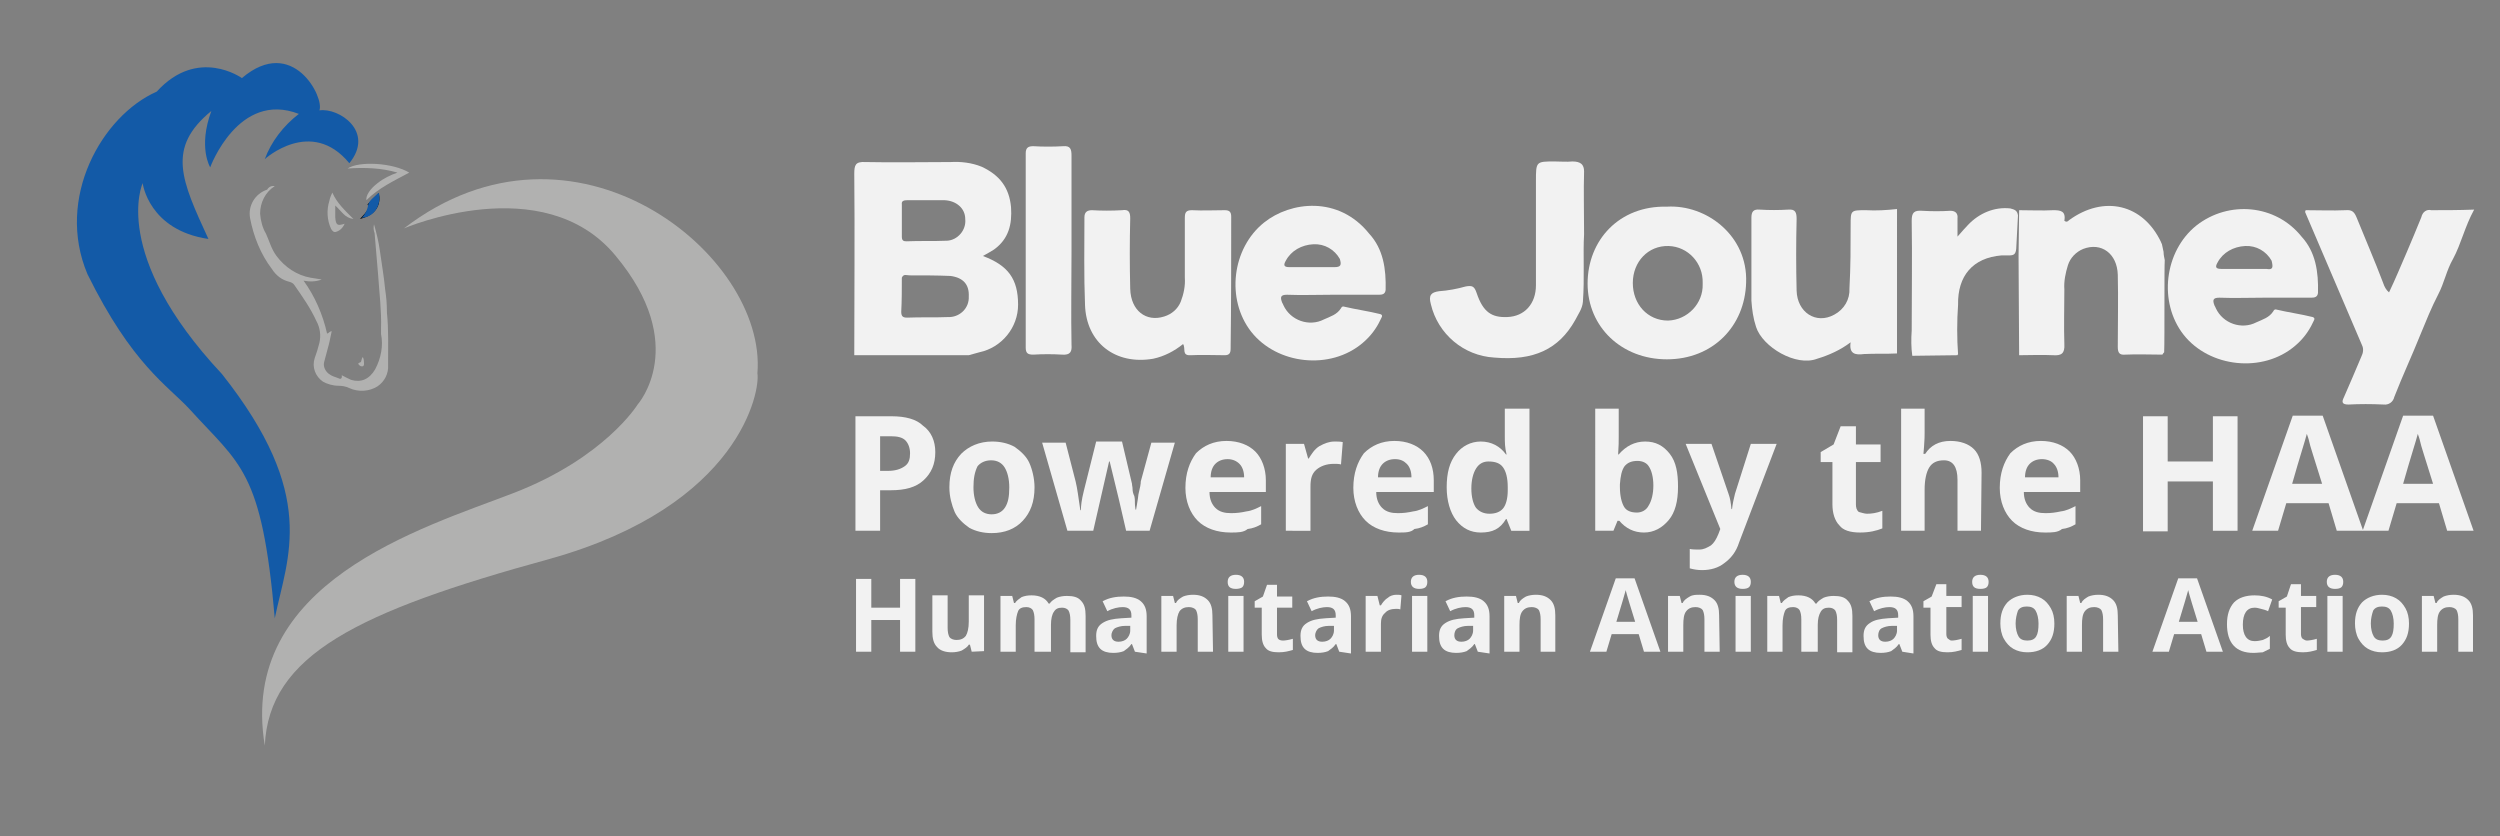 <svg xmlns="http://www.w3.org/2000/svg" xmlns:xlink="http://www.w3.org/1999/xlink" id="Layer_1" x="0px" y="0px" viewBox="0 0 425.8 142.4" style="enable-background:new 0 0 425.8 142.4;" xml:space="preserve">
<rect x="0" y="0" width="425.8" height="142.4" fill="#808080" stroke="none"/>
<style type="text/css">
	.st0{fill:#B1B1B0;}
	.st1{fill:#135AA7;}
	.st2{fill:#F2F2F2;}
	.st3{fill:none;}
	.st4{enable-background:new    ;}
</style>
<g id="Layer_2_1_">
	<g id="Layer_1-2">
		<g>
			<g>
				<path class="st0" d="M61.8,60.8C62,61.2,62,61.7,62,62c0,0.2-0.1,0.4-0.3,0.4c-0.3,0-0.4-0.1-0.6-0.3c-0.2-0.3,0.1-0.3,0.3-0.4      C61.6,61.6,61.5,61.2,61.8,60.8"></path>
			</g>
			<g>
				<path class="st1" d="M41.2,13.3c0,0-7.5-5.4-14.5,2.3c-9.3,4.1-17.3,18.1-11.8,31.1c7.6,15.4,13.6,18.9,17.4,23      c8.6,9.5,12.3,10.3,14.5,35.6c2.2-10.6,7.4-20.9-9-41.6C18.7,43.3,24.3,31.2,24.3,31.2s1,8,11.2,9.5c-4.6-10-7.2-15.5,0.5-21.8      c-2.3,6.2-0.2,9.6-0.2,9.6s4.8-13.1,15.1-9.1c-2.6,2-4.7,4.7-5.8,7.7c0,0,7.9-7.2,14.4,0.7c4.4-5.4-1.8-9.5-5.1-9      C55.3,16.7,49.9,5.9,41.2,13.3"></path>
			</g>
			<g>
				<path d="M62.6,34.8l1.9-1.9c0,0,1.1,3.3-3.2,4.4C62.5,36,63,35.5,62.6,34.8"></path>
			</g>
			<g>
				<path class="st0" d="M46.8,31.7c-1.6,1-2.5,2.8-2.5,4.7c0.1,1.2,0.4,2.4,1,3.4c0.6,1.3,0.9,2.6,1.8,3.8c1.4,1.9,3.5,3.3,5.8,3.7      c0.7,0.1,1.3,0.2,1.9,0.3c-1,0.4-2.1,0.4-3.1,0.2c1.9,2.6,3.3,5.8,4,9c0.3,0,0.3-0.3,0.8-0.4c-0.2,0.8-0.3,1.6-0.5,2.3      c-0.3,1-0.5,2-0.8,3c-0.2,0.8,0.3,1.7,1,2.1c0.4,0.3,0.9,0.4,1.4,0.6c0.5,0.3,0.7,0,0.6-0.5c0.5,0.3,1,0.5,1.6,0.8      c1.7,0.5,3.1-0.1,4.1-1.8c1-1.9,1.4-4,1-6c0-0.3,0-0.6,0-0.9c0.1-3-0.3-6.2-0.5-9.2c-0.2-2.4-0.4-4.7-0.6-7.1      c-0.2-0.5-0.2-1-0.1-1.5c0.4,1.4,0.8,3,1,4.5c0.3,2.2,0.7,4.4,0.9,6.6c0.2,1.3,0.3,2.5,0.3,3.9c0.3,3,0.2,5.9,0.2,9      c0.1,1.4-0.6,2.8-1.8,3.6c-1.4,0.9-3.3,1-4.8,0.3c-0.6-0.3-1.3-0.4-1.9-0.4c-0.9,0-1.9-0.3-2.6-0.7c-1.3-0.9-1.9-2.5-1.4-4      c0.3-0.8,0.6-1.8,0.8-2.6c0.3-1.3,0.1-2.6-0.5-3.7c-1-2.2-2.4-4.2-3.8-6.2c-0.2-0.3-0.5-0.4-0.8-0.5c-1.3-0.3-2.3-1.1-3-2.2      c-1.9-2.5-3.1-5.5-3.7-8.6c-0.4-2.1,0.8-4.2,2.9-4.9C45.8,31.8,46.3,31.6,46.8,31.7"></path>
			</g>
			<g>
				<path class="st0" d="M69.7,29.4c-2.6,1.4-5.2,2.6-7.3,4.7c-0.1-0.8,0.6-1.9,1.9-2.9c1-0.8,2.2-1.4,3.4-1.8      c-2.7-0.8-5.6-0.9-8.5-0.7C61.1,27.4,66.9,27.7,69.7,29.4"></path>
			</g>
			<g>
				<path class="st0" d="M57.1,35c0,0.8,0,1.4,0,2c0.1,1.4,0.4,1.5,1.6,1.1c-0.3,0.7-0.8,1.2-1.5,1.4c-0.4,0.1-0.6-0.2-0.8-0.5      c-0.7-1.5-0.8-3.2-0.3-4.8c0.1-0.5,0.3-1,0.5-1.4c0.8,1.8,2.1,3,3.6,4.5C58.7,37.1,58.2,36,57.1,35"></path>
			</g>
			<g>
				<path class="st1" d="M61.6,37.1c0.6-0.6,1-1.4,1.1-2.2c0.2-0.8,1-1.3,1.6-1.9c0.3-0.3,0.3,0.1,0.3,0.3      C64.8,35.2,63.6,37,61.6,37.1L61.6,37.1C61.7,37.2,61.7,37.2,61.6,37.1"></path>
			</g>
			<g>
				<path class="st0" d="M68.8,38.9c0,0,23.7-10.2,36,4.6c12.8,15.3,3.8,25.4,3.8,25.4S103,78,87.4,84c-15.6,6-46.9,15.2-42.3,43      c0.7-15.4,15.7-22.8,48.5-31.8c32.6-9.1,35.9-28.8,35.4-31.6C130.7,43.4,97.7,16.7,68.8,38.9"></path>
			</g>
		</g>
		<g>
			<g id="Page_3">
				<g id="Blue_Journey">
					<g id="Blue_Journey_Powered_by_the_HAA">
						<g>
							<path class="st2" d="M167.4,43.6c0.7-0.4,1.3-0.7,1.9-1.1c2.5-1.8,3.1-4.3,2.9-7.2c-0.3-3.4-2-5.5-5-6.9         c-1.7-0.7-3.6-0.9-5.3-0.8c-4.8,0-9.6,0.1-14.5,0c-1.7-0.1-1.9,0.5-1.9,2c0.1,10.3,0,20.6,0,30.9h19.5         c0.6-0.2,1.2-0.3,1.8-0.5c3.8-0.8,6.6-4.2,6.6-8.1C173.4,47.5,171.7,45.2,167.4,43.6 M154.5,34.1h6.4c2,0.1,3.5,1.4,3.5,3.2         c0.2,1.9-1.3,3.6-3.1,3.7h-0.1c-2.3,0.1-4.5,0-6.8,0.1c-0.5,0-0.8-0.1-0.8-0.8v-5.5C153.5,34.2,154,34.1,154.5,34.1          M165,50.5c0.1,1.9-1.4,3.4-3.2,3.5c-0.1,0-0.1,0-0.2,0c-2.4,0.1-4.7,0-7.1,0.1c-0.7,0-1-0.2-1-1c0.1-1.9,0.1-3.8,0.1-5.8         c0.3-0.7,0.8-0.4,1.3-0.4c2.4,0,4.7,0,7,0.1C164.1,47.3,165.1,48.5,165,50.5"></path>
						</g>
						<g>
							<path class="st2" d="M215.3,37.9c-5.5,4.4-6.5,13.1-2.2,18.6c4.4,5.6,13.5,6.6,19,1.9c1.3-1.1,2.3-2.4,3-3.9         c0.1-0.3,0.6-0.8,0-1c-2-0.5-4.2-0.8-6.3-1.3c-0.2,0-0.3,0.1-0.4,0.3c-0.7,1.1-1.8,1.4-2.9,1.9c-2.5,1.3-5.7,0.2-6.9-2.4         c-0.1-0.2-0.1-0.3-0.2-0.4c-0.4-1-0.3-1.4,0.8-1.4c2.5,0.1,5.1,0,7.7,0h7.8c0.6,0,1.2,0,1.3-0.8c0.1-3.6-0.4-7-2.8-9.6         C228,33.3,219.8,34.3,215.3,37.9 M227.3,45.5h-7.7c-1,0-1-0.4-0.6-1.1c0.9-1.7,2.7-2.7,4.7-2.8c1.9-0.1,3.6,0.9,4.5,2.5         C228.5,45.1,228.4,45.5,227.3,45.5"></path>
						</g>
						<g>
							<path class="st2" d="M317.8,35.8c-2.6,0-2.6,0-2.6,2.6c0,3.6,0,7.1-0.2,10.7c0.1,1.9-0.9,3.6-2.6,4.5         c-3.1,1.7-6.3-0.4-6.4-4.1c-0.1-4.1-0.1-8.1,0-12.2c0-1.1-0.2-1.7-1.4-1.6c-1.6,0.1-3.3,0.1-4.9,0c-1.1-0.1-1.4,0.4-1.4,1.4         v14.1c0.1,1.5,0.3,3,0.8,4.5c1.1,3.4,6.8,6.8,10.4,5.4c2-0.6,4-1.5,5.7-2.8c-0.3,2,0.8,2.2,2.3,2c1.9-0.1,3.7,0,5.6-0.1V35.6         C321.3,35.8,319.6,35.9,317.8,35.8"></path>
						</g>
						<g>
							<path class="st2" d="M209.7,36.9c0-0.8-0.3-1.1-1.1-1.1c-1.9,0-3.7,0.1-5.6,0c-1,0-1.2,0.4-1.2,1.3v10.2         c0.1,1.4-0.2,2.8-0.7,4.1c-0.5,1.2-1.5,2.1-2.8,2.5c-3.1,1-5.7-1-5.8-4.7c-0.1-4.1-0.1-8,0-12c0-1-0.2-1.6-1.4-1.4         c-1.7,0.1-3.5,0.1-5.1,0c-0.8,0-1.3,0.3-1.3,1.2c0,4.9-0.1,9.9,0.1,14.9c0.2,6.5,5.2,10.3,11.6,9.2c1.9-0.4,3.6-1.3,5.1-2.5         c0.5,0.7-0.3,2,1.3,1.9c1.9-0.1,3.8,0,5.8,0c0.8,0,1-0.4,1-1.1C209.7,51.9,209.7,44.4,209.7,36.9"></path>
						</g>
						<g>
							<path class="st2" d="M283.9,35.2c-8.1-0.2-13.5,5.7-13.5,13.1s5.8,12.9,13.5,12.9c7.8,0,13.3-5.6,13.5-13.1         C297.7,40.2,290.7,34.8,283.9,35.2 M284.1,54.6c-3.5,0-6-2.8-6-6.4c0-3.6,2.6-6.4,6.1-6.3c3.3,0.1,5.9,2.9,5.8,6.3         c0,0.1,0,0.1,0,0.2C290.1,51.7,287.4,54.5,284.1,54.6"></path>
						</g>
						<g>
							<path class="st2" d="M368.7,44.3c-0.1-0.5-0.2-0.9-0.2-1.4c0,0-0.2-1-0.3-1.4l-0.1-0.1v-0.1c-3.1-6.6-9.8-8.1-15.7-3.8         c-0.2,0.2-0.4,0.4-0.8,0.1c0.3-1.7-0.7-1.8-1.9-1.8c-1.9,0.1-3.8,0-5.8,0c0,2.5-0.1,5.2-0.1,7.8c0,5.6,0.1,11.3,0.1,16.9         c1.9,0,3.8-0.1,5.8,0c1.4,0.1,2-0.3,1.9-1.9c-0.1-3.1,0-6.2,0-9.3c-0.1-1.4,0.2-2.8,0.6-4.1c0.4-1.3,1.4-2.3,2.6-2.8         c3.1-1.2,5.8,0.8,5.9,4.4c0.1,4.1,0,8.3,0,12.3c0,1,0.3,1.4,1.3,1.3c2-0.1,4.2,0,6.3,0c0.1-0.2,0.2-0.3,0.3-0.4         C368.7,57.7,368.6,45.6,368.7,44.3"></path>
						</g>
						<g>
							<path class="st2" d="M267.8,27.5c-1,0.1-1.9,0-3,0c-3.2,0-3.2,0-3.2,3.4v17.7c0,3.1-1.9,5.3-4.9,5.4         c-2.6,0.1-4.1-0.8-5.2-4.1c-0.4-1.2-0.8-1.3-1.9-1.1c-1.4,0.4-3,0.7-4.5,0.8c-1.4,0.2-1.8,0.7-1.4,2.2         c1.2,5.1,5.6,8.8,10.8,9.1c6.7,0.6,11-1.4,13.8-6.4c0.5-1,1.2-1.9,1.3-3.1c0.3-4.1,0-8.1,0.2-11.5c0-4.1-0.1-7.4,0-10.7         C269.8,28,269.2,27.5,267.8,27.5"></path>
						</g>
						<g>
							<path class="st2" d="M182.5,42.8L182.5,42.8V26.5c0-1.1-0.2-1.7-1.4-1.6c-1.7,0.1-3.5,0.1-5.1,0c-0.8,0-1.3,0.2-1.3,1.2v33.1         c0,1,0.4,1.2,1.3,1.2c1.6-0.1,3.3-0.1,4.9,0c1.4,0.1,1.7-0.5,1.6-1.7C182.4,53.5,182.5,48.2,182.5,42.8"></path>
						</g>
						<g>
							<path class="st2" d="M342.4,35.5c-2.7-0.3-5.3,0.8-7.2,2.8c-0.5,0.5-1,1.1-1.8,2v-3.1c0.1-0.8-0.3-1.3-1.2-1.3         c-1.6,0.1-3.2,0.1-4.8,0c-1.4-0.1-1.8,0.3-1.8,1.7c0.1,6.2,0,12.5,0,18.7c-0.1,1.4-0.1,2.9,0.1,4.3c2.5,0,5.1-0.1,7.7-0.1         v-0.1h0.1c-0.2-2.8-0.2-5.7,0-8.5c-0.1-4.9,2.5-8,7.4-8.4c0.4,0,0.8,0,1.3,0c0.8,0,1.1-0.2,1.2-1.1c0.1-1.9,0.2-3.7,0.3-5.7         C343.6,35.9,343.2,35.7,342.4,35.5"></path>
						</g>
						<g>
							<path class="st2" d="M414.1,35.8c-0.8-0.2-1.5,0.3-1.7,1.2l0,0c-0.8,2-1.7,4.1-2.5,6c-1,2.3-1.9,4.5-3,6.8         c-0.5-0.4-0.8-1-1-1.6c-1.4-3.7-3-7.4-4.5-11.1c-0.4-1-0.8-1.4-1.9-1.3c-2.3,0.1-4.5,0-6.8,0l-0.1,0.3         c3.2,7.5,6.5,15.2,9.7,22.7c0.3,0.6,0.2,1.3-0.1,1.9c-1,2.4-2,4.7-3,7c-0.4,0.8-0.3,1.2,0.8,1.2c1.9-0.1,3.9-0.1,6,0         c0.8,0.1,1.6-0.4,1.8-1.3c1.4-3.6,3-7,4.4-10.5c1-2.4,1.9-4.7,3.1-7c1-1.9,1.4-4.1,2.5-6c1.4-2.6,2-5.5,3.6-8.4         C418.7,35.8,416.4,35.8,414.1,35.8"></path>
						</g>
						<g>
							<path class="st2" d="M374.1,38.4c-5.5,4.4-6.5,13.1-2.2,18.6c4.4,5.6,13.5,6.6,19,1.9c1.3-1.1,2.3-2.4,3-3.9         c0.1-0.3,0.6-0.8,0-1c-2-0.5-4.2-0.8-6.3-1.3c-0.2,0-0.3,0.1-0.4,0.3c-0.7,1.1-1.8,1.4-2.9,1.9c-2.5,1.3-5.7,0.2-6.9-2.4         c-0.1-0.2-0.1-0.3-0.2-0.4c-0.4-1-0.3-1.4,0.8-1.4c2.5,0.1,5.1,0,7.7,0h7.8c0.6,0,1.2,0,1.3-0.8c0.1-3.6-0.4-7-2.8-9.6         C387.6,34.8,379.6,34.1,374.1,38.4 M386,45.8h-7.7c-1,0-1-0.4-0.6-1.1c0.9-1.7,2.7-2.7,4.7-2.8c1.9-0.1,3.6,0.9,4.5,2.5         C387.2,45.6,387.1,46,386,45.8"></path>
						</g>
					</g>
					<g>
						<rect x="144.2" y="68.5" class="st3" width="265" height="45.4"></rect>
					</g>
					<g class="st4">
						<path class="st2" d="M159.3,77c0,2.1-0.7,3.6-2,4.8c-1.3,1.2-3.1,1.7-5.6,1.7h-1.8v6.9h-4.2V70.9h6.2c2.3,0,4.2,0.5,5.3,1.6        C158.6,73.5,159.3,75.1,159.3,77z M149.9,80.2h1.3c1.3,0,2.2-0.3,2.9-0.8c0.7-0.5,0.9-1.2,0.9-2.2c0-0.9-0.3-1.7-0.8-2.2        c-0.5-0.5-1.3-0.7-2.5-0.7h-1.8V80.2z"></path>
						<path class="st2" d="M176.2,83c0,2.5-0.7,4.3-2,5.7c-1.3,1.4-3.1,2.1-5.3,2.1c-1.4,0-2.7-0.3-3.8-0.9c-1-0.7-2-1.6-2.5-2.7        c-0.5-1.2-0.9-2.6-0.9-4.2c0-2.5,0.7-4.3,2-5.7c1.3-1.3,3.1-2.1,5.3-2.1c1.4,0,2.7,0.3,3.8,0.9c1,0.7,2,1.6,2.5,2.7        S176.2,81.5,176.2,83z M165.8,83c0,1.4,0.3,2.6,0.8,3.4c0.5,0.8,1.3,1.2,2.3,1.2c1,0,1.8-0.4,2.3-1.2c0.5-0.8,0.7-1.8,0.7-3.4        c0-1.4-0.3-2.6-0.8-3.4c-0.5-0.8-1.3-1.2-2.3-1.2c-1,0-1.8,0.4-2.3,1C166,80.4,165.8,81.5,165.8,83z"></path>
						<path class="st2" d="M191.8,90.4l-1.2-5.2l-1.6-6.6h-0.1l-2.7,11.8h-4.4l-4.3-15h4l1.7,6.6c0.3,1.2,0.5,2.9,0.8,4.9h0.1        c0-0.7,0.1-1.7,0.5-3.3l0.3-1.2l1.8-7.2h4.4l1.7,7.2c0,0.3,0.1,0.5,0.1,0.9s0.1,0.8,0.3,1.2c0.1,0.4,0.1,0.9,0.1,1.3        c0,0.4,0.1,0.8,0.1,1h0.1c0.1-0.7,0.3-1.6,0.4-2.6c0.3-1.2,0.4-1.8,0.4-2.2l1.8-6.6h4l-4.3,15h-4.2V90.4z"></path>
						<path class="st2" d="M209.6,90.7c-2.3,0-4.3-0.7-5.6-2c-1.3-1.3-2.1-3.3-2.1-5.6c0-2.5,0.7-4.4,1.8-5.9c1.3-1.3,3-2.1,5.2-2.1        c2.1,0,3.8,0.7,4.9,1.8s1.8,2.9,1.8,4.9v2h-9.6c0,1.2,0.4,2.1,1,2.7c0.7,0.7,1.6,0.9,2.7,0.9c0.9,0,1.7-0.1,2.6-0.3        c0.9-0.1,1.7-0.5,2.5-0.9v3.1c-0.7,0.4-1.4,0.7-2.3,0.8C211.8,90.7,210.8,90.7,209.6,90.7z M209.1,78.2        c-0.9,0-1.6,0.3-2.1,0.8c-0.5,0.5-0.8,1.3-0.8,2.3h5.7c0-1-0.3-1.8-0.8-2.3C210.6,78.5,209.9,78.2,209.1,78.2z"></path>
						<path class="st2" d="M227.3,75.2c0.5,0,1,0,1.4,0.1l-0.3,3.8c-0.4-0.1-0.8-0.1-1.2-0.1c-1.3,0-2.3,0.4-3,1        c-0.8,0.7-1,1.6-1,2.9v7.5H219V75.6h3.1l0.7,2.5h0.1c0.5-0.8,1-1.6,1.8-2.1C225.6,75.5,226.4,75.2,227.3,75.2z"></path>
						<path class="st2" d="M238.2,90.7c-2.3,0-4.3-0.7-5.6-2c-1.3-1.3-2.1-3.3-2.1-5.6c0-2.5,0.7-4.4,1.8-5.9c1.3-1.3,3-2.1,5.2-2.1        c2.1,0,3.8,0.7,4.9,1.8c1.2,1.2,1.8,2.9,1.8,4.9v2h-9.8c0,1.2,0.4,2.1,1,2.7c0.7,0.7,1.6,0.9,2.7,0.9c0.9,0,1.7-0.1,2.6-0.3        c0.9-0.1,1.7-0.5,2.5-0.9v3.1c-0.7,0.4-1.4,0.7-2.3,0.8C240.3,90.7,239.4,90.7,238.2,90.7z M237.6,78.2        c-0.9,0-1.6,0.3-2.1,0.8c-0.5,0.5-0.8,1.3-0.8,2.3h5.7c0-1-0.3-1.8-0.8-2.3C239.1,78.5,238.5,78.2,237.6,78.2z"></path>
						<path class="st2" d="M252.2,90.7c-1.7,0-3.1-0.7-4.2-2.1c-1-1.3-1.6-3.3-1.6-5.6c0-2.5,0.5-4.3,1.6-5.7c1-1.3,2.5-2.1,4.2-2.1        c1.8,0,3.3,0.8,4.3,2.2h0.1c-0.3-1.2-0.3-2.1-0.3-3v-4.8h4.2v20.8h-3.1l-0.8-2h-0.1C255.5,90.1,254.2,90.7,252.2,90.7z         M253.7,87.5c1,0,1.8-0.3,2.3-0.9s0.8-1.7,0.8-3.1V83c0-1.6-0.3-2.7-0.8-3.4s-1.3-1-2.5-1c-0.9,0-1.6,0.4-2.1,1.2        c-0.5,0.8-0.8,2-0.8,3.4c0,1.4,0.3,2.6,0.8,3.3C252,87.2,252.8,87.5,253.7,87.5z"></path>
						<path class="st2" d="M280.2,75.2c1.8,0,3.1,0.7,4.2,2.1s1.4,3.3,1.4,5.6c0,2.5-0.5,4.4-1.6,5.7s-2.5,2.1-4.2,2.1        c-1.7,0-3.1-0.7-4.2-2h-0.3l-0.7,1.7h-3.1V69.6h4v4.8c0,0.7,0,1.6-0.1,3h0.1C276.9,76,278.4,75.2,280.2,75.2z M278.9,78.5        c-1,0-1.7,0.3-2.2,0.9c-0.5,0.7-0.7,1.7-0.8,3.1v0.4c0,1.6,0.3,2.7,0.7,3.4c0.4,0.7,1.2,1,2.2,1c0.8,0,1.6-0.4,2-1.2        c0.5-0.8,0.8-2,0.8-3.4c0-1.4-0.3-2.6-0.8-3.3C280.5,78.9,279.8,78.5,278.9,78.5z"></path>
						<path class="st2" d="M287.1,75.6h4.4l2.9,8.5c0.3,0.8,0.4,1.6,0.5,2.6h0.1c0.1-0.9,0.3-1.8,0.5-2.6l2.7-8.5h4.4l-6.4,16.8        c-0.5,1.6-1.4,2.7-2.5,3.5c-1,0.8-2.3,1.2-3.8,1.2c-0.7,0-1.4-0.1-2.1-0.3v-3.3c0.5,0.1,1,0.1,1.6,0.1c0.8,0,1.3-0.3,2-0.7        c0.5-0.4,0.9-1,1.3-2l0.3-0.8L287.1,75.6z"></path>
						<path class="st2" d="M318,87.5c0.7,0,1.6-0.1,2.6-0.5v3c-1,0.4-2.2,0.7-3.8,0.7c-1.7,0-2.9-0.4-3.5-1.2        c-0.8-0.8-1.2-2.1-1.2-3.6v-7.2h-2v-1.7l2.2-1.3l1.2-3.1h2.6v3.1h4.2v3h-4.2v7.2c0,0.5,0.1,1,0.5,1.3        C317.1,87.3,317.5,87.5,318,87.5z"></path>
						<path class="st2" d="M337.4,90.4h-4v-8.7c0-2.2-0.8-3.3-2.3-3.3c-1.2,0-2,0.4-2.5,1.2c-0.5,0.8-0.8,2.1-0.8,3.8v7h-4V69.6h4        v4.2c0,0.4,0,1-0.1,2.3l-0.1,1.2h0.3c0.9-1.4,2.3-2.2,4.3-2.2c1.7,0,3.1,0.5,4,1.4c0.9,0.9,1.3,2.3,1.3,4L337.4,90.4        L337.4,90.4z"></path>
						<path class="st2" d="M348.3,90.7c-2.3,0-4.3-0.7-5.6-2c-1.3-1.3-2.1-3.3-2.1-5.6c0-2.5,0.7-4.4,1.8-5.9c1.3-1.3,3-2.1,5.2-2.1        c2.1,0,3.8,0.7,4.9,1.8s1.8,2.9,1.8,4.9v2h-9.6c0,1.2,0.4,2.1,1,2.7c0.7,0.7,1.6,0.9,2.7,0.9c0.9,0,1.7-0.1,2.6-0.3        c0.9-0.1,1.7-0.5,2.5-0.9v3.1c-0.7,0.4-1.4,0.7-2.3,0.8C350.5,90.7,349.5,90.7,348.3,90.7z M347.8,78.2        c-0.9,0-1.6,0.3-2.1,0.8c-0.5,0.5-0.8,1.3-0.8,2.3h5.7c0-1-0.3-1.8-0.8-2.3C349.4,78.5,348.6,78.2,347.8,78.2z"></path>
						<path class="st2" d="M381.1,90.4h-4.2V82h-7.7v8.5h-4.2V70.9h4.2v7.7h7.7v-7.7h4.2V90.4z"></path>
						<path class="st2" d="M398,90.4l-1.4-4.7h-7.2l-1.4,4.7h-4.4l6.9-19.6h5.1l6.9,19.6H398z M395.5,82.4c-1.3-4.2-2.1-6.6-2.2-7.2        c-0.1-0.5-0.3-1-0.4-1.3c-0.3,1.2-1.2,3.9-2.5,8.5H395.5z"></path>
						<path class="st2" d="M416.8,90.4l-1.4-4.7h-7.2l-1.4,4.7h-4.4l6.9-19.6h5.1l6.9,19.6H416.8z M414.4,82.4        c-1.3-4.2-2.1-6.6-2.2-7.2c-0.1-0.5-0.3-1-0.4-1.3c-0.3,1.2-1.2,3.9-2.5,8.5H414.4z"></path>
					</g>
					<g class="st4">
						<path class="st2" d="M155.9,111h-2.6v-5.4h-4.9v5.4h-2.6V98.6h2.6v4.9h4.9v-4.9h2.6L155.9,111L155.9,111z"></path>
						<path class="st2" d="M165.5,111l-0.3-1.2H165c-0.2,0.4-0.7,0.7-1.2,1c-0.5,0.2-1.1,0.3-1.7,0.3c-1.1,0-2-0.3-2.5-0.9        c-0.6-0.6-0.8-1.5-0.8-2.6v-6.2h2.6v5.5c0,0.7,0.1,1.2,0.3,1.6c0.2,0.3,0.7,0.5,1.2,0.5c0.7,0,1.2-0.2,1.6-0.7        c0.3-0.5,0.5-1.3,0.5-2.4v-4.5h2.6v9.5L165.5,111L165.5,111z"></path>
						<path class="st2" d="M178.8,111h-2.6v-5.5c0-0.7-0.1-1.2-0.3-1.6c-0.2-0.3-0.6-0.5-1.1-0.5c-0.7,0-1.2,0.2-1.4,0.7        c-0.2,0.5-0.4,1.3-0.4,2.4v4.5h-2.6v-9.5h2l0.3,1.2h0.2c0.2-0.4,0.7-0.7,1.1-1c0.5-0.2,1-0.3,1.7-0.3c1.4,0,2.4,0.5,2.9,1.4        h0.2c0.2-0.4,0.7-0.7,1.2-1c0.5-0.2,1.1-0.3,1.7-0.3c1.1,0,1.9,0.2,2.4,0.8c0.6,0.6,0.8,1.4,0.8,2.6v6.2h-2.6v-5.5        c0-0.7-0.1-1.2-0.3-1.6c-0.2-0.3-0.6-0.5-1.1-0.5c-0.7,0-1.1,0.2-1.4,0.7c-0.3,0.4-0.5,1.2-0.5,2.2v4.6H178.8z"></path>
						<path class="st2" d="M193.3,111l-0.5-1.3h-0.1c-0.4,0.6-0.9,0.9-1.3,1.2c-0.5,0.2-1.1,0.3-1.8,0.3c-0.9,0-1.7-0.2-2.2-0.7        c-0.5-0.5-0.7-1.2-0.7-2.2s0.3-1.7,1.1-2.2s1.7-0.7,3.2-0.8l1.7-0.1v-0.4c0-1-0.5-1.4-1.5-1.4c-0.7,0-1.7,0.2-2.6,0.7        l-0.8-1.7c1.1-0.6,2.3-0.8,3.6-0.8c1.2,0,2.2,0.2,2.9,0.8s1,1.4,1,2.6v6.3L193.3,111L193.3,111z M192.6,106.6h-1        c-0.7,0-1.3,0.2-1.7,0.4c-0.3,0.2-0.6,0.7-0.6,1.2c0,0.7,0.4,1.1,1.2,1.1c0.6,0,1.1-0.2,1.4-0.5c0.3-0.3,0.6-0.8,0.6-1.4        V106.6z"></path>
						<path class="st2" d="M206.6,111h-2.6v-5.5c0-0.7-0.1-1.2-0.3-1.6c-0.2-0.3-0.7-0.5-1.2-0.5c-0.7,0-1.2,0.2-1.6,0.7        c-0.3,0.5-0.5,1.3-0.5,2.4v4.5h-2.6v-9.5h2l0.3,1.2h0.2c0.2-0.5,0.7-0.8,1.2-1.1c0.5-0.2,1.1-0.3,1.7-0.3        c1.1,0,1.9,0.3,2.5,0.9c0.6,0.6,0.8,1.5,0.8,2.6L206.6,111L206.6,111z"></path>
						<path class="st2" d="M209.1,99.1c0-0.8,0.5-1.2,1.4-1.2s1.4,0.4,1.4,1.2c0,0.4-0.1,0.7-0.3,0.9c-0.2,0.2-0.7,0.3-1.1,0.3        C209.5,100.3,209.1,99.9,209.1,99.1z M211.8,111h-2.6v-9.5h2.6V111z"></path>
						<path class="st2" d="M218.5,109.1c0.4,0,1-0.1,1.7-0.3v1.9c-0.7,0.2-1.4,0.4-2.4,0.4c-1.1,0-1.8-0.2-2.2-0.7        c-0.5-0.5-0.7-1.3-0.7-2.3v-4.6h-1.2v-1.1l1.4-0.8l0.7-2h1.7v2h2.6v1.9h-2.6v4.6c0,0.3,0.1,0.7,0.3,0.8        C217.9,109,218.2,109.1,218.5,109.1z"></path>
						<path class="st2" d="M228.1,111l-0.5-1.3h-0.1c-0.4,0.6-0.9,0.9-1.3,1.2c-0.5,0.2-1.1,0.3-1.8,0.3c-0.9,0-1.7-0.2-2.2-0.7        c-0.5-0.5-0.7-1.2-0.7-2.2s0.3-1.7,1.1-2.2s1.7-0.7,3.2-0.8l1.7-0.1v-0.4c0-1-0.5-1.4-1.5-1.4c-0.7,0-1.7,0.2-2.6,0.7        l-0.8-1.7c1.1-0.6,2.3-0.8,3.6-0.8c1.2,0,2.2,0.2,2.9,0.8s1,1.4,1,2.6v6.3L228.1,111L228.1,111z M227.3,106.6h-1        c-0.7,0-1.3,0.2-1.7,0.4c-0.3,0.2-0.6,0.7-0.6,1.2c0,0.7,0.4,1.1,1.2,1.1c0.6,0,1.1-0.2,1.4-0.5c0.3-0.3,0.6-0.8,0.6-1.4        V106.6z"></path>
						<path class="st2" d="M237.8,101.3c0.3,0,0.7,0,0.9,0.1l-0.2,2.4c-0.2-0.1-0.5-0.1-0.7-0.1c-0.8,0-1.5,0.2-1.9,0.7        c-0.5,0.4-0.7,1-0.7,1.8v4.8h-2.6v-9.5h2l0.4,1.6h0.2c0.3-0.5,0.7-1,1.2-1.3C236.7,101.5,237.3,101.3,237.8,101.3z"></path>
						<path class="st2" d="M240.3,99.1c0-0.8,0.5-1.2,1.4-1.2s1.4,0.4,1.4,1.2c0,0.4-0.1,0.7-0.3,0.9c-0.2,0.2-0.6,0.3-1.1,0.3        C240.8,100.3,240.3,99.9,240.3,99.1z M243.1,111h-2.6v-9.5h2.6V111z"></path>
						<path class="st2" d="M251.7,111l-0.5-1.3h-0.1c-0.4,0.6-0.9,0.9-1.3,1.2c-0.5,0.2-1.1,0.3-1.8,0.3c-0.9,0-1.7-0.2-2.2-0.7        c-0.5-0.5-0.7-1.2-0.7-2.2s0.3-1.7,1.1-2.2s1.7-0.7,3.2-0.8l1.7-0.1v-0.4c0-1-0.5-1.4-1.5-1.4c-0.7,0-1.7,0.2-2.6,0.7        l-0.8-1.7c1.1-0.6,2.3-0.8,3.6-0.8c1.2,0,2.2,0.2,2.9,0.8s1,1.4,1,2.6v6.3L251.7,111L251.7,111z M251,106.6h-1        c-0.7,0-1.3,0.2-1.7,0.4s-0.6,0.7-0.6,1.2c0,0.7,0.4,1.1,1.2,1.1c0.6,0,1.1-0.2,1.4-0.5s0.6-0.8,0.6-1.4V106.6z"></path>
						<path class="st2" d="M265,111h-2.6v-5.5c0-0.7-0.1-1.2-0.3-1.6c-0.2-0.3-0.7-0.5-1.2-0.5c-0.7,0-1.2,0.2-1.6,0.7        s-0.5,1.3-0.5,2.4v4.5h-2.6v-9.5h2l0.3,1.2h0.2c0.2-0.5,0.7-0.8,1.2-1.1c0.5-0.2,1.1-0.3,1.7-0.3c1.1,0,1.9,0.3,2.5,0.9        c0.6,0.6,0.8,1.5,0.8,2.6V111L265,111z"></path>
						<path class="st2" d="M280,111l-0.9-3h-4.6l-0.9,3h-2.8l4.4-12.5h3.2l4.4,12.5H280z M278.5,105.9c-0.8-2.6-1.3-4.2-1.4-4.6        s-0.2-0.7-0.2-0.8c-0.2,0.7-0.7,2.5-1.6,5.4H278.5z"></path>
						<path class="st2" d="M292.9,111h-2.6v-5.5c0-0.7-0.1-1.2-0.3-1.6c-0.2-0.3-0.7-0.5-1.2-0.5c-0.7,0-1.2,0.2-1.6,0.7        s-0.5,1.3-0.5,2.4v4.5h-2.6v-9.5h2l0.3,1.2h0.2c0.2-0.5,0.7-0.8,1.2-1.1s1.1-0.3,1.7-0.3c1.1,0,1.9,0.3,2.5,0.9        s0.8,1.5,0.8,2.6L292.9,111L292.9,111z"></path>
						<path class="st2" d="M295.4,99.1c0-0.8,0.5-1.2,1.4-1.2c0.9,0,1.4,0.4,1.4,1.2c0,0.4-0.1,0.7-0.3,0.9        c-0.2,0.2-0.6,0.3-1.1,0.3C295.9,100.3,295.4,99.9,295.4,99.1z M298.2,111h-2.6v-9.5h2.6V111z"></path>
						<path class="st2" d="M309.4,111h-2.6v-5.5c0-0.7-0.1-1.2-0.3-1.6c-0.2-0.3-0.6-0.5-1.1-0.5c-0.7,0-1.2,0.2-1.4,0.7        s-0.4,1.3-0.4,2.4v4.5h-2.6v-9.5h2l0.3,1.2h0.2c0.2-0.4,0.7-0.7,1.1-1c0.5-0.2,1-0.3,1.7-0.3c1.4,0,2.4,0.5,2.9,1.4h0.2        c0.2-0.4,0.7-0.7,1.2-1c0.5-0.2,1.1-0.3,1.7-0.3c1.1,0,1.9,0.2,2.4,0.8c0.6,0.6,0.8,1.4,0.8,2.6v6.2h-2.6v-5.5        c0-0.7-0.1-1.2-0.3-1.6c-0.2-0.3-0.6-0.5-1.1-0.5c-0.7,0-1.1,0.2-1.4,0.7s-0.5,1.2-0.5,2.2v4.6H309.4z"></path>
						<path class="st2" d="M324,111l-0.5-1.3h-0.1c-0.4,0.6-0.9,0.9-1.3,1.2c-0.5,0.2-1.1,0.3-1.8,0.3c-0.9,0-1.7-0.2-2.2-0.7        c-0.5-0.5-0.7-1.2-0.7-2.2s0.3-1.7,1.1-2.2c0.7-0.5,1.7-0.7,3.1-0.8l1.7-0.1v-0.4c0-1-0.5-1.4-1.5-1.4c-0.7,0-1.7,0.2-2.6,0.7        l-0.8-1.7c1.1-0.6,2.3-0.8,3.6-0.8c1.2,0,2.2,0.2,2.9,0.8c0.7,0.6,1,1.4,1,2.6v6.3L324,111L324,111z M323.2,106.6h-1        c-0.7,0-1.3,0.2-1.7,0.4s-0.6,0.7-0.6,1.2c0,0.7,0.4,1.1,1.2,1.1c0.6,0,1.1-0.2,1.4-0.5s0.6-0.8,0.6-1.4V106.6z"></path>
						<path class="st2" d="M332.4,109.1c0.4,0,1-0.1,1.7-0.3v1.9c-0.7,0.2-1.4,0.4-2.4,0.4c-1.1,0-1.8-0.2-2.2-0.7        c-0.5-0.5-0.7-1.3-0.7-2.3v-4.6h-1.2v-1.1l1.4-0.8l0.8-2.1h1.7v2h2.6v1.9h-2.6v4.6c0,0.3,0.1,0.7,0.3,0.8        S332.1,109.1,332.4,109.1z"></path>
						<path class="st2" d="M335.9,99.1c0-0.8,0.5-1.2,1.4-1.2c0.9,0,1.4,0.4,1.4,1.2c0,0.4-0.1,0.7-0.3,0.9        c-0.2,0.2-0.6,0.3-1.1,0.3C336.3,100.3,335.9,99.9,335.9,99.1z M338.5,111H336v-9.5h2.6V111z"></path>
						<path class="st2" d="M349.9,106.2c0,1.6-0.4,2.7-1.2,3.6c-0.8,0.9-2,1.3-3.4,1.3c-0.9,0-1.7-0.2-2.4-0.6s-1.2-1-1.6-1.7        s-0.6-1.7-0.6-2.6c0-1.6,0.4-2.7,1.2-3.6c0.8-0.8,2-1.3,3.4-1.3c0.9,0,1.7,0.2,2.4,0.6c0.7,0.4,1.2,1,1.6,1.7        S349.9,105.2,349.9,106.2z M343.3,106.2c0,0.9,0.2,1.7,0.5,2.2c0.3,0.5,0.8,0.7,1.5,0.7c0.7,0,1.2-0.2,1.5-0.7        c0.3-0.5,0.4-1.2,0.4-2.2c0-0.9-0.2-1.7-0.5-2.2c-0.3-0.5-0.8-0.7-1.5-0.7c-0.7,0-1.2,0.2-1.5,0.7        C343.5,104.6,343.3,105.3,343.3,106.2z"></path>
						<path class="st2" d="M360.8,111h-2.6v-5.5c0-0.7-0.1-1.2-0.3-1.6c-0.2-0.3-0.7-0.5-1.2-0.5c-0.7,0-1.2,0.2-1.6,0.7        s-0.5,1.3-0.5,2.4v4.5H352v-9.5h2l0.3,1.2h0.2c0.2-0.5,0.7-0.8,1.2-1.1c0.5-0.2,1.1-0.3,1.7-0.3c1.1,0,1.9,0.3,2.5,0.9        s0.8,1.5,0.8,2.6L360.8,111L360.8,111z"></path>
						<path class="st2" d="M375.8,111l-0.9-3h-4.6l-0.9,3h-2.8l4.4-12.5h3.2l4.4,12.5H375.8z M374.3,105.9c-0.8-2.6-1.3-4.2-1.4-4.6        s-0.2-0.7-0.2-0.8c-0.2,0.7-0.7,2.5-1.6,5.4H374.3z"></path>
						<path class="st2" d="M383.8,111.2c-3,0-4.5-1.7-4.5-4.9c0-1.6,0.4-2.8,1.2-3.7c0.8-0.8,2-1.2,3.5-1.2c1.1,0,2.1,0.2,3,0.7        l-0.7,2c-0.4-0.2-0.8-0.3-1.2-0.4s-0.7-0.2-1.1-0.2c-1.3,0-2,1-2,2.9c0,1.8,0.7,2.8,2,2.8c0.5,0,1-0.1,1.4-0.2        c0.4-0.2,0.8-0.3,1.2-0.7v2.2c-0.4,0.2-0.8,0.4-1.2,0.6C385,111.1,384.4,111.2,383.8,111.2z"></path>
						<path class="st2" d="M392.9,109.1c0.4,0,1-0.1,1.7-0.3v1.9c-0.7,0.2-1.4,0.4-2.4,0.4c-1,0-1.8-0.2-2.2-0.7        c-0.5-0.5-0.7-1.3-0.7-2.3v-4.6h-1.2v-1.1l1.4-0.8l0.7-2.1h1.7v2h2.6v1.9h-2.6v4.6c0,0.3,0.1,0.7,0.3,0.8        S392.6,109.1,392.9,109.1z"></path>
						<path class="st2" d="M396.3,99.1c0-0.8,0.5-1.2,1.4-1.2c0.9,0,1.4,0.4,1.4,1.2c0,0.4-0.1,0.7-0.3,0.9        c-0.2,0.2-0.6,0.3-1.1,0.3C396.8,100.3,396.3,99.9,396.3,99.1z M399,111h-2.6v-9.5h2.6V111z"></path>
						<path class="st2" d="M410.3,106.2c0,1.6-0.4,2.7-1.2,3.6c-0.8,0.9-2,1.3-3.4,1.3c-0.9,0-1.7-0.2-2.4-0.6        c-0.7-0.4-1.2-1-1.6-1.7s-0.6-1.7-0.6-2.6c0-1.6,0.4-2.7,1.2-3.6c0.8-0.8,2-1.3,3.4-1.3c0.9,0,1.7,0.2,2.4,0.6        c0.7,0.4,1.2,1,1.6,1.7S410.3,105.2,410.3,106.2z M403.8,106.2c0,0.9,0.2,1.7,0.5,2.2c0.3,0.5,0.8,0.7,1.5,0.7        s1.2-0.2,1.5-0.7c0.3-0.5,0.4-1.2,0.4-2.2c0-0.9-0.2-1.7-0.5-2.2c-0.3-0.5-0.8-0.7-1.5-0.7s-1.2,0.2-1.5,0.7        C404,104.6,403.8,105.3,403.8,106.2z"></path>
						<path class="st2" d="M421.3,111h-2.6v-5.5c0-0.7-0.1-1.2-0.3-1.6c-0.2-0.3-0.7-0.5-1.2-0.5c-0.7,0-1.2,0.2-1.6,0.7        s-0.5,1.3-0.5,2.4v4.5h-2.6v-9.5h2l0.3,1.2h0.2c0.2-0.5,0.7-0.8,1.2-1.1c0.5-0.2,1.1-0.3,1.7-0.3c1.1,0,1.9,0.3,2.5,0.9        c0.6,0.6,0.8,1.5,0.8,2.6V111z"></path>
					</g>
				</g>
			</g>
		</g>
	</g>
</g>
</svg>